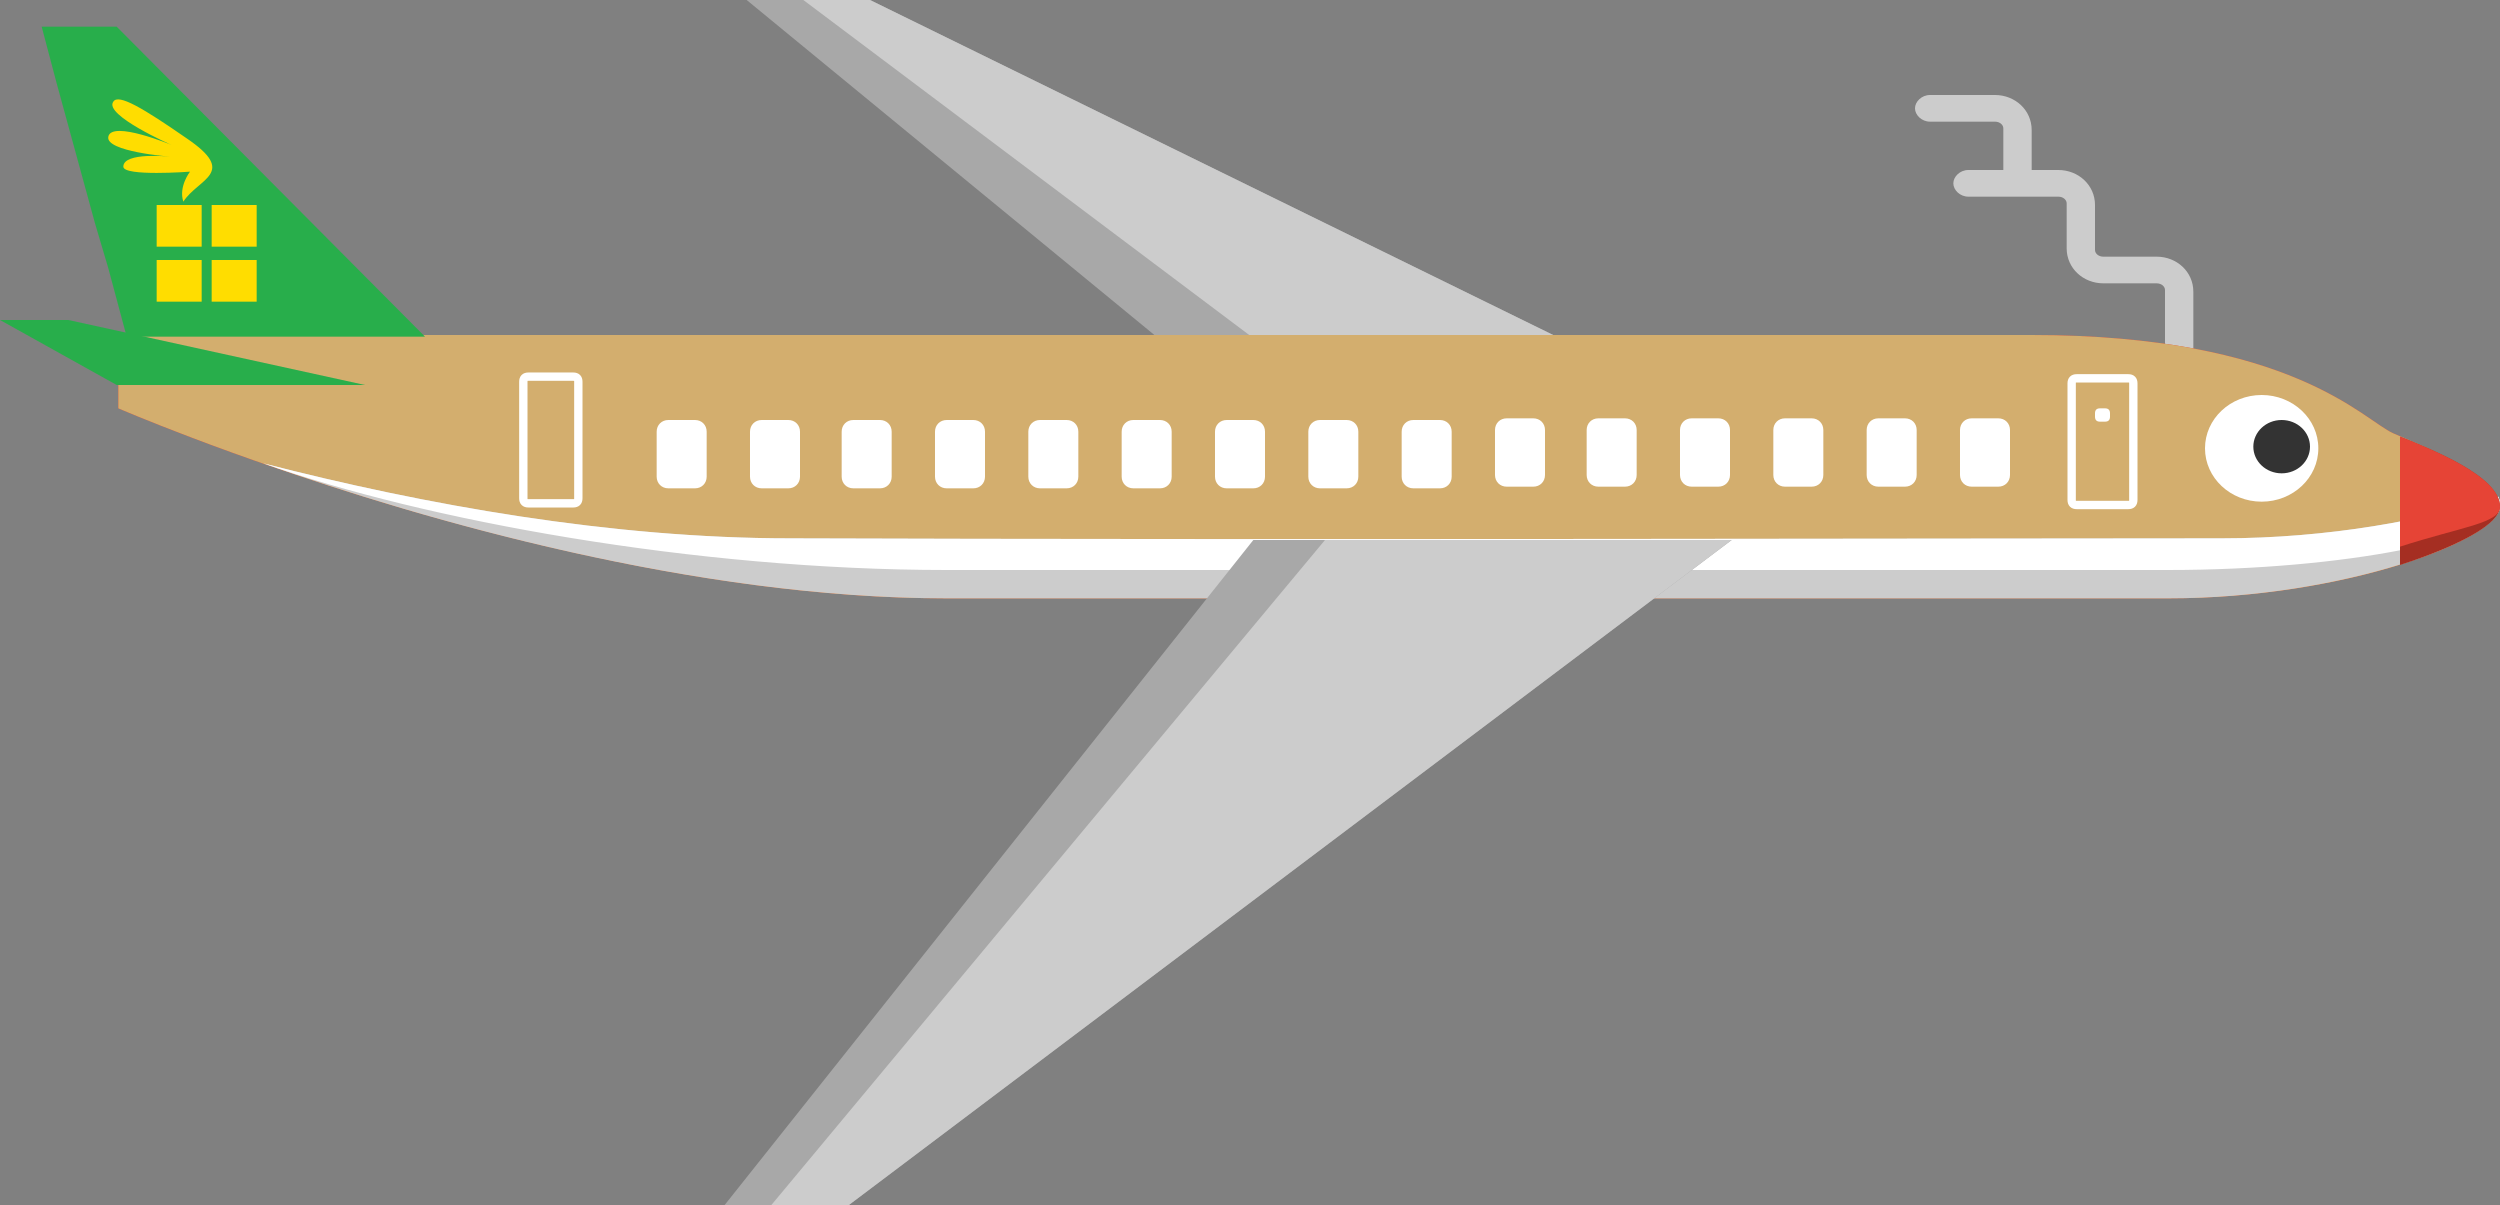 <svg xmlns="http://www.w3.org/2000/svg" viewBox="0 94.6 150 72.3" enable-background="new 0 94.6 150 72.3"><rect x="0" y="94.6" width="150" height="72.3" fill="#808080" stroke="none"/><g><path fill="#ccc" d="M130.8 117.5c-.5 0-.9-.4-.9-.8V112c0-.2-.2-.4-.5-.4h-3.2c-1.2 0-2.2-.9-2.2-2.1v-2.7c0-.2-.2-.4-.5-.4h-5.4c-.5 0-.9-.4-.9-.8s.4-.8.9-.8h5.4c1.2 0 2.2.9 2.2 2.1v2.7c0 .2.2.4.5.4h3.2c1.2 0 2.2.9 2.2 2.1v4.6c.1.4-.3.8-.8.8zM121.1 106.2c-.5 0-.9-.4-.9-.8v-3.1c0-.2-.2-.4-.5-.4h-3.9c-.5 0-.9-.4-.9-.8s.4-.8.9-.8h3.9c1.2 0 2.2.9 2.2 2.1v3.1c.1.3-.3.7-.8.7z"/><path fill="#A8A8A8" d="M109.3 122.6l-57.1-28h-7.4L79 122.7"/><path fill="#ccc" d="M109.3 122.6l-57.1-28h-4l37.4 28.1"/><path fill="#E64436" d="M7.1 117.3v1.8s26.2 11.4 49.7 11.4h73.3c10.7 0 19.9-3.6 19.9-5.5s-4.6-3.6-6.4-4.4c-1.8-.8-6.1-5.9-21.7-5.9H7.1v2.6z"/><path fill="#D3AE6E" d="M7.1 117.3v1.8s26.2 11.4 49.7 11.4h73.3c10.7 0 19.9-3.6 19.9-5.5s-4.6-3.6-6.4-4.4c-1.8-.8-6.1-5.9-21.7-5.9H7.1v2.6z"/><path fill="#28AE4B" d="M2.5 96.2H7l18.5 18.6h-7L3.4 99.6zM3.4 99.6l15.1 15.2h-6L5.7 108zM7.6 114.8l-1.1-4.1-.8-2.7 6.8 6.8h-1.9z"/><path fill="#fff" d="M126.6 119.6c0 .2-.1.3-.3.3h-.3c-.2 0-.3-.1-.3-.3v-.2c0-.2.1-.3.3-.3h.3c.2 0 .3.1.3.3v.2zM120.6 123.1c0 .4-.3.7-.7.7h-1.6c-.4 0-.7-.3-.7-.7v-2.7c0-.4.3-.7.7-.7h1.6c.4 0 .7.3.7.7v2.7zM115 123.1c0 .4-.3.7-.7.7h-1.6c-.4 0-.7-.3-.7-.7v-2.7c0-.4.3-.7.7-.7h1.6c.4 0 .7.3.7.7v2.7zM109.4 123.1c0 .4-.3.7-.7.7h-1.6c-.4 0-.7-.3-.7-.7v-2.7c0-.4.3-.7.7-.7h1.6c.4 0 .7.3.7.7v2.7zM103.8 123.1c0 .4-.3.7-.7.7h-1.6c-.4 0-.7-.3-.7-.7v-2.7c0-.4.3-.7.7-.7h1.6c.4 0 .7.3.7.7v2.7zM98.2 123.1c0 .4-.3.7-.7.7h-1.6c-.4 0-.7-.3-.7-.7v-2.7c0-.4.3-.7.7-.7h1.6c.4 0 .7.3.7.7v2.7zM92.7 123.1c0 .4-.3.7-.7.7h-1.6c-.4 0-.7-.3-.7-.7v-2.7c0-.4.3-.7.7-.7H92c.4 0 .7.3.7.7v2.7zM87.1 123.2c0 .4-.3.7-.7.7h-1.6c-.4 0-.7-.3-.7-.7v-2.7c0-.4.3-.7.7-.7h1.6c.4 0 .7.3.7.7v2.7zM81.5 123.2c0 .4-.3.7-.7.7h-1.6c-.4 0-.7-.3-.7-.7v-2.7c0-.4.3-.7.7-.7h1.6c.4 0 .7.3.7.7v2.7zM75.9 123.2c0 .4-.3.7-.7.7h-1.6c-.4 0-.7-.3-.7-.7v-2.7c0-.4.3-.7.7-.7h1.6c.4 0 .7.3.7.7v2.7zM70.3 123.2c0 .4-.3.7-.7.7H68c-.4 0-.7-.3-.7-.7v-2.7c0-.4.3-.7.7-.7h1.6c.4 0 .7.3.7.7v2.7zM64.7 123.2c0 .4-.3.7-.7.7h-1.6c-.4 0-.7-.3-.7-.7v-2.7c0-.4.3-.7.7-.7H64c.4 0 .7.3.7.7v2.7zM59.1 123.2c0 .4-.3.7-.7.7h-1.6c-.4 0-.7-.3-.7-.7v-2.7c0-.4.3-.7.7-.7h1.6c.4 0 .7.3.7.7v2.7zM53.5 123.2c0 .4-.3.7-.7.7h-1.6c-.4 0-.7-.3-.7-.7v-2.7c0-.4.3-.7.7-.7h1.6c.4 0 .7.3.7.7v2.7zM48 123.2c0 .4-.3.7-.7.7h-1.6c-.4 0-.7-.3-.7-.7v-2.7c0-.4.3-.7.7-.7h1.6c.4 0 .7.3.7.7v2.7zM42.4 123.2c0 .4-.3.7-.7.7h-1.6c-.4 0-.7-.3-.7-.7v-2.7c0-.4.3-.7.7-.7h1.6c.4 0 .7.3.7.7v2.7z"/><path fill="none" stroke="#fff" stroke-width=".5" stroke-miterlimit="10" d="M34.7 124.5c0 .2-.1.3-.3.3h-2.7c-.2 0-.3-.1-.3-.3v-7c0-.2.1-.3.3-.3h2.7c.2 0 .3.1.3.3v7zM128 124.6c0 .2-.1.3-.3.3h-3.1c-.2 0-.3-.1-.3-.3v-7c0-.2.1-.3.3-.3h3.1c.2 0 .3.1.3.3v7z"/><path fill="#28AE4B" d="M0 113.8h4.1l17.8 3.9H7z"/><path fill="#ccc" d="M133.3 126.9c6.4 0 12.3-1.1 16.6-2.5.1.2.1.4.1.6 0 1.9-9.3 5.5-19.9 5.5H56.8c-15.1 0-31.4-4.7-41-8.1 9.7 2.5 20.9 4.5 31.6 4.5 27.6.1 73.4 0 85.9 0z"/><path fill="#fff" d="M133.3 126.9c6.4 0 12.3-1.1 16.6-2.5.1.2.1.4.1.6 0 1.9-9.3 3.8-19.9 3.8H56.8c-15.1 0-31.4-3-41-6.4 9.7 2.5 20.9 4.5 31.6 4.5 27.6.1 73.4 0 85.9 0z"/><path fill="#A8A8A8" d="M43.4 167l31.8-40h28.7l-53.1 40z"/><path fill="#ccc" d="M46.2 167l33.3-40h24.4l-53.1 40z"/><path fill="#A52E22" d="M150 125c0 1-2.3 2.3-6 3.5v-7.7c2 .8 6 2.4 6 4.2z"/><path fill="#E64436" d="M150 125c0 1-2.3 1.2-6 2.4v-6.6c2 .8 6 2.4 6 4.2z"/><ellipse fill="#fff" cx="135.7" cy="121.5" rx="3.4" ry="3.2"/><ellipse fill="#333" cx="136.9" cy="121.4" rx="1.7" ry="1.6"/><path fill="#fd0" d="M12.7 106.9h2.7v2.5h-2.7zM9.4 106.9h2.7v2.5H9.4zM12.7 110.2h2.7v2.5h-2.7zM9.4 110.2h2.7v2.5H9.4zM11 106.7c.9-1.4 3.3-1.7.2-3.8-2.6-1.8-4.1-2.7-4.4-2.2-.6.8 3.5 2.6 3.5 2.6s-3.6-1.5-3.8-.5c-.2.9 3.7 1.2 3.7 1.2s-2.8-.3-2.8.6c0 .6 4 .3 4 .3s-.7.9-.4 1.8z"/></g></svg>